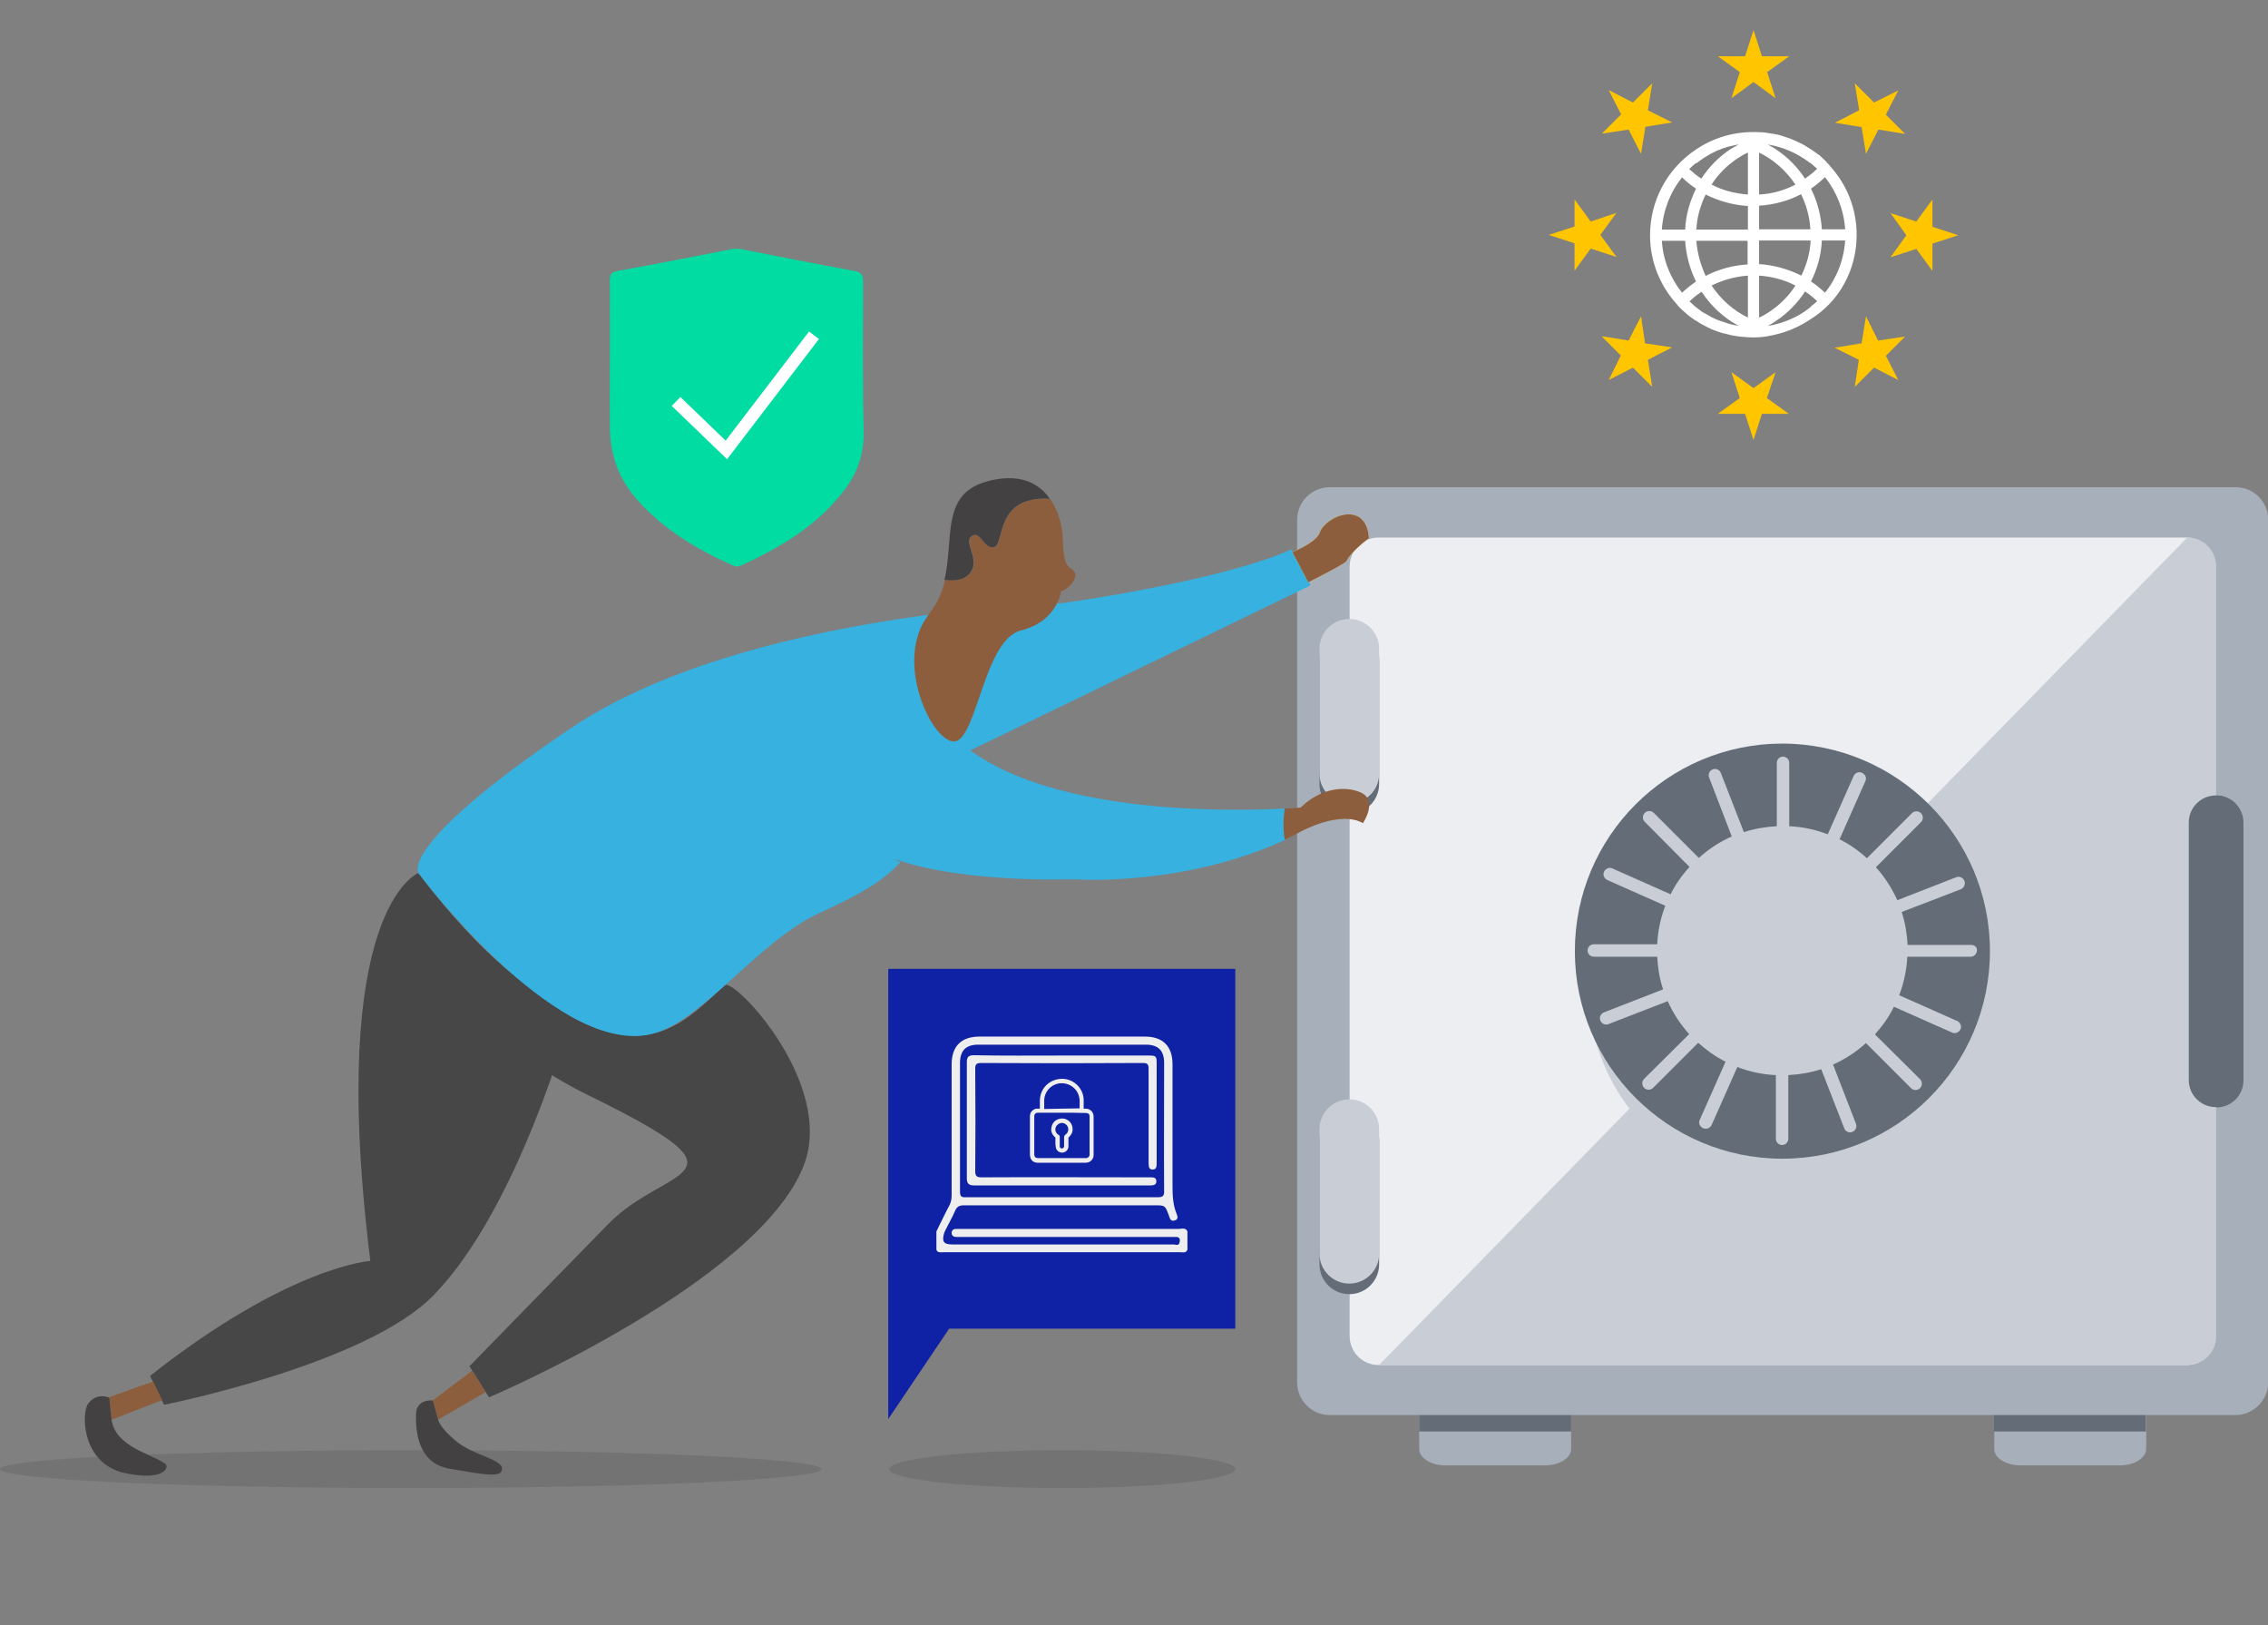 <?xml version="1.0" encoding="utf-8"?>
<!-- Generator: Adobe Illustrator 21.1.0, SVG Export Plug-In . SVG Version: 6.00 Build 0)  -->
<svg version="1.1" id="Layer_1" xmlns="http://www.w3.org/2000/svg" xmlns:xlink="http://www.w3.org/1999/xlink" x="0px" y="0px"
	 viewBox="0 0 730 523" style="enable-background:new 0 0 730 523;" xml:space="preserve">
<rect x="0" y="0" width="730" height="523" fill="#808080" stroke="none"/>
<style type="text/css">
	.st0{fill:#A7AFBA;}
	.st1{fill:#646C77;}
	.st2{fill:#EDEEF2;}
	.st3{fill:#C9CDD6;}
	.st4{fill:#FFFFFF;}
	.st5{fill:#FFC600;}
	.st6{opacity:0.2;fill-rule:evenodd;clip-rule:evenodd;fill:#434141;}
	.st7{fill-rule:evenodd;clip-rule:evenodd;fill:#0F21A4;}
	.st8{fill-rule:evenodd;clip-rule:evenodd;fill:#EEEEEE;}
	.st9{fill-rule:evenodd;clip-rule:evenodd;fill:#00DCA2;}
	.st10{fill-rule:evenodd;clip-rule:evenodd;fill:none;stroke:#FFFFFF;stroke-width:4;stroke-miterlimit:10;}
	.st11{fill:#474747;}
	.st12{fill:#8C5E3E;}
	.st13{fill:#434141;}
	.st14{fill:#36B1E0;}
	.st15{fill:url(#SVGID_1_);}
</style>
<g>
	<g>
		<path class="st0" d="M497.3,471.6h-32.1c-4.6,0-8.4-2.4-8.4-5.2v-21.8c0-2.9,3.8-5.2,8.4-5.2h32.1c4.6,0,8.4,2.3,8.4,5.2v21.8
			C505.7,469.2,501.9,471.6,497.3,471.6z"/>
		<path class="st0" d="M682.4,471.6h-32.1c-4.6,0-8.4-2.4-8.4-5.2v-21.8c0-2.9,3.8-5.2,8.4-5.2h32.1c4.6,0,8.4,2.3,8.4,5.2v21.8
			C690.7,469.2,687,471.6,682.4,471.6z"/>
	</g>
	<g>
		<path class="st1" d="M505.7,460.7v-16.1c0-2.9-3.8-5.2-8.4-5.2h-32.1c-4.6,0-8.4,2.3-8.4,5.2v16.1H505.7z"/>
		<path class="st1" d="M690.7,460.7v-16.1c0-2.9-3.8-5.2-8.4-5.2h-32.1c-4.6,0-8.4,2.3-8.4,5.2v16.1H690.7z"/>
	</g>
	<path class="st0" d="M719.5,455.4H428c-5.8,0-10.5-4.7-10.5-10.5V167.3c0-5.8,4.7-10.5,10.5-10.5h291.6c5.8,0,10.5,4.7,10.5,10.5
		v277.6C730,450.7,725.3,455.4,719.5,455.4z"/>
	<path class="st2" d="M703.8,439.3H443.7c-5.2,0-9.3-4.2-9.3-9.4V182.3c0-5.1,4.2-9.3,9.3-9.3h260.1c5.2,0,9.3,4.2,9.3,9.3V430
		C713.1,435.1,709,439.3,703.8,439.3z"/>
	<path class="st3" d="M704,439.3H443.9L704,173c5.2,0,9.3,4.2,9.3,9.3V430C713.4,435.1,709.2,439.3,704,439.3z"/>
	<g>
		<path class="st1" d="M443.9,252.3c0,5.3-4.3,9.6-9.6,9.6l0,0c-5.3,0-9.6-4.3-9.6-9.6v-40.2c0-5.3,4.3-9.6,9.6-9.6l0,0
			c5.3,0,9.6,4.3,9.6,9.6V252.3z"/>
		<path class="st1" d="M443.9,406.9c0,5.3-4.3,9.6-9.6,9.6l0,0c-5.3,0-9.6-4.3-9.6-9.6v-40.2c0-5.3,4.3-9.6,9.6-9.6l0,0
			c5.3,0,9.6,4.3,9.6,9.6V406.9z"/>
	</g>
	<g>
		<path class="st3" d="M443.9,249c0,5.3-4.3,9.6-9.6,9.6l0,0c-5.3,0-9.6-4.3-9.6-9.6v-40.2c0-5.3,4.3-9.6,9.6-9.6l0,0
			c5.3,0,9.6,4.3,9.6,9.6V249z"/>
		<path class="st3" d="M443.9,403.5c0,5.3-4.3,9.6-9.6,9.6l0,0c-5.3,0-9.6-4.3-9.6-9.6v-40.1c0-5.3,4.3-9.6,9.6-9.6l0,0
			c5.3,0,9.6,4.3,9.6,9.6V403.5z"/>
	</g>
	<path class="st1" d="M721.9,347.6c0,4.8-3.9,8.7-8.7,8.7l0,0c-4.8,0-8.7-3.9-8.7-8.7v-82.9c0-4.8,3.9-8.7,8.7-8.7l0,0
		c4.8,0,8.7,3.9,8.7,8.7V347.6z"/>
	<path class="st3" d="M644.6,316.6c0,36.9-29.9,66.8-66.8,66.8c-36.9,0-66.8-29.9-66.8-66.8c0-36.9,29.9-66.8,66.8-66.8
		C614.7,249.8,644.6,279.7,644.6,316.6z"/>
	<path class="st1" d="M640.5,306.1c0,36.9-29.9,66.8-66.8,66.8c-36.9,0-66.8-29.9-66.8-66.8c0-36.9,29.9-66.8,66.8-66.8
		C610.6,239.4,640.5,269.3,640.5,306.1z"/>
	<path class="st3" d="M634.5,304.1H614c-0.2-3.7-0.8-7.2-1.9-10.6l19-7.3c1-0.4,1.6-1.6,1.2-2.7c-0.4-1-1.6-1.6-2.6-1.2l-19,7.4
		c-1.8-3.9-4.1-7.5-6.9-10.6l14.5-14.5c0.8-0.8,0.8-2.1,0-2.9c-0.8-0.8-2.1-0.8-2.9,0l-14.5,14.5c-2.6-2.4-5.6-4.5-8.8-6.1l8.3-18.7
		c0.5-1,0-2.2-1.1-2.7c-1-0.5-2.2,0-2.7,1.1l-8.3,18.7c-3.9-1.5-8-2.4-12.4-2.6v-20.4c0-1.1-0.9-2-2-2s-2,0.9-2,2v20.4
		c-3.7,0.2-7.2,0.8-10.6,1.9l-7.4-19c-0.4-1.1-1.6-1.6-2.6-1.2c-1.1,0.4-1.6,1.6-1.2,2.6l7.3,19c-3.9,1.7-7.5,4.1-10.6,6.9
		l-14.5-14.5c-0.8-0.8-2.1-0.8-2.9,0c-0.8,0.8-0.8,2.1,0,2.9l14.4,14.5c-2.4,2.6-4.5,5.6-6.1,8.8l-18.7-8.3c-1-0.5-2.2,0-2.7,1
		c-0.5,1,0,2.2,1,2.7l18.7,8.3c-1.5,3.9-2.4,8.1-2.6,12.4H513c-1.1,0-2,0.9-2,2c0,1.1,0.9,2,2,2h20.4c0.2,3.7,0.8,7.2,1.9,10.5
		l-19,7.4c-1.1,0.4-1.6,1.6-1.2,2.6c0.4,1.1,1.6,1.6,2.6,1.2l19.1-7.4c1.7,3.9,4.1,7.5,6.9,10.6l-14.5,14.4c-0.8,0.8-0.8,2.1,0,2.9
		c0.8,0.8,2.1,0.8,2.9,0l14.5-14.5c2.7,2.4,5.6,4.5,8.8,6.1l-8.3,18.7c-0.5,1,0,2.2,1.1,2.7c1,0.4,2.2,0,2.7-1l8.3-18.7
		c3.9,1.5,8,2.4,12.4,2.6v20.5c0,1.1,0.9,2,2,2s2-0.9,2-2v-20.5c3.7-0.2,7.2-0.8,10.6-1.9l7.4,19c0.4,1.1,1.6,1.6,2.6,1.2
		c1-0.4,1.6-1.6,1.2-2.6l-7.4-19.1c3.9-1.7,7.5-4.1,10.6-6.9l14.5,14.5c0.8,0.8,2.1,0.8,2.9,0c0.8-0.8,0.8-2.1,0-2.9l-14.5-14.4
		c2.4-2.7,4.5-5.6,6.1-8.9l18.7,8.3c1,0.5,2.2,0,2.7-1c0.5-1,0-2.2-1-2.7l-18.7-8.3c1.5-3.9,2.4-8.1,2.6-12.4h20.4c1.1,0,2-0.9,2-2
		C636.5,305,635.6,304.1,634.5,304.1z"/>
	<path class="st1" d="M713.4,256v100.4c4.8,0,8.7-3.9,8.7-8.7v-82.9C722.1,259.9,718.2,256,713.4,256z"/>
</g>
<g>
	<path class="st4" d="M597.6,75.6L597.6,75.6c0-8.4-3.1-16.2-8.7-22.3c0-0.1-0.1-0.1-0.1-0.2c-0.2-0.2-0.5-0.5-0.7-0.7
		c-0.1-0.1-0.2-0.2-0.2-0.3c0,0-0.1-0.1-0.1-0.1c-0.6-0.6-1.3-1.2-1.9-1.8c-0.2-0.2-0.4-0.4-0.7-0.5c-0.6-0.5-1.2-0.9-1.8-1.3
		c-0.3-0.2-0.7-0.5-1.1-0.7c-0.5-0.3-1.1-0.7-1.6-1c-0.5-0.3-0.9-0.5-1.4-0.7c-0.2-0.1-0.4-0.2-0.6-0.3c-0.8-0.4-1.6-0.7-2.5-1.1
		c-0.3-0.1-0.6-0.2-0.9-0.3c-0.7-0.2-1.4-0.5-2.1-0.7c-0.6-0.2-1.2-0.3-1.8-0.4c-0.4-0.1-0.8-0.2-1.2-0.2c-0.8-0.1-1.6-0.3-2.5-0.4
		c-0.1,0-0.3,0-0.4,0c-1-0.1-2-0.1-3-0.1c0,0,0,0,0,0c-6.6,0-12.9,1.9-18.4,5.6c-9.3,6.2-14.8,16.5-14.8,27.6
		c0,8.6,3.3,16.4,8.7,22.3c0,0.1,0.1,0.2,0.1,0.2c1,1.1,2.1,2.1,3.2,3c0,0,0.1,0.1,0.1,0.1c0.8,0.6,1.5,1.2,2.3,1.7
		c0.1,0.1,0.2,0.2,0.4,0.2c0.7,0.5,1.5,1,2.3,1.4c0.2,0.1,0.4,0.2,0.6,0.3c0.7,0.4,1.5,0.8,2.2,1.1c0.3,0.1,0.5,0.2,0.8,0.3
		c0.8,0.3,1.5,0.6,2.3,0.8c0.3,0.1,0.5,0.2,0.8,0.2c0.8,0.2,1.6,0.4,2.4,0.6c0.2,0,0.4,0.1,0.6,0.1c0.9,0.2,1.9,0.3,2.8,0.4
		c0.1,0,0.2,0,0.2,0c1.1,0.1,2.1,0.2,3.2,0.2c1.6,0,3.3-0.1,4.9-0.4c0.1,0,0.3-0.1,0.4-0.1c0.7-0.1,1.3-0.2,2-0.4
		c3.9-0.9,7.7-2.5,11.1-4.8C592.1,97.1,597.6,86.7,597.6,75.6L597.6,75.6L597.6,75.6z M587.4,94.2c-1.4-1.3-2.9-2.6-4.5-3.6
		c2-4,3.3-8.5,3.5-13.2l7.5,0C593.5,83.6,591.2,89.5,587.4,94.2z M582.8,98.8c-0.7,0.5-1.3,1-2,1.5c-3.6,2.4-7.6,3.9-11.8,4.6
		c0.9-0.5,1.8-1,2.6-1.6c0,0,0,0,0,0c3.8-2.5,7-5.8,9.4-9.5c1.4,0.9,2.7,2,3.9,3.1c-0.6,0.6-1.2,1.1-1.9,1.6
		C583,98.6,582.9,98.7,582.8,98.8z M558.7,104.7c-0.7-0.1-1.4-0.3-2.2-0.5c-0.2-0.1-0.4-0.1-0.6-0.2c-0.7-0.2-1.4-0.5-2.1-0.7
		c-0.2-0.1-0.4-0.1-0.6-0.2c-0.6-0.2-1.2-0.5-1.8-0.8c-0.3-0.1-0.5-0.2-0.8-0.4c-0.5-0.3-1-0.6-1.4-0.8c-0.4-0.2-0.7-0.4-1.1-0.6
		c-0.4-0.2-0.7-0.5-1.1-0.8c-0.4-0.3-0.9-0.6-1.3-1c-0.3-0.2-0.5-0.4-0.8-0.7c-0.4-0.3-0.7-0.7-1.1-1c1.2-1.2,2.5-2.2,3.9-3.1
		c3,4.6,7.1,8.4,12,11c0,0-0.1,0-0.1,0C559.3,104.8,559,104.7,558.7,104.7z M534.9,77.5l7.5,0c0.3,4.6,1.5,9.1,3.5,13.1
		c-1.6,1.1-3.1,2.3-4.5,3.6C537.7,89.6,535.3,83.8,534.9,77.5z M541.4,57.1c1.4,1.3,2.9,2.6,4.5,3.6c-2,4.1-3.3,8.5-3.5,13.2l-7.5,0
		C535.3,67.7,537.6,61.8,541.4,57.1z M546.1,52.5c0.7-0.6,1.5-1.1,2.2-1.6c0,0,0,0,0,0c0.8-0.5,1.5-0.9,2.3-1.4
		c0.1,0,0.1-0.1,0.2-0.1c2.4-1.3,5-2.2,7.7-2.7c0.1,0,0.3-0.1,0.4-0.1c0.2,0,0.5-0.1,0.7-0.1c-0.9,0.5-1.7,1-2.6,1.5
		c-3.8,2.5-7,5.8-9.4,9.5c-1.4-0.9-2.7-2-3.9-3.1c0.6-0.6,1.3-1.2,2-1.8C545.9,52.6,546,52.5,546.1,52.5z M582.8,52.5
		c0.5,0.4,1,0.9,1.5,1.3c0.2,0.2,0.4,0.3,0.6,0.5c-1.2,1.2-2.5,2.2-3.9,3.2c-3-4.6-7.1-8.4-12-11c4.9,0.8,9.5,2.8,13.4,5.8
		C582.6,52.4,582.7,52.5,582.8,52.5z M593.9,73.8l-7.5,0c-0.3-4.6-1.5-9.1-3.5-13.1c1.6-1.1,3.1-2.3,4.5-3.7
		C591.2,61.8,593.5,67.6,593.9,73.8z M566.2,49.1c4.8,2.3,8.8,6,11.7,10.3c-3.6,1.9-7.6,3-11.7,3.2L566.2,49.1z M562.6,62.6
		c-4.1-0.3-8.1-1.3-11.7-3.2c2.1-3.3,4.9-6.1,8.3-8.4c1.1-0.7,2.2-1.4,3.4-1.9L562.6,62.6z M562.6,66.3l0,7.6l-16.6,0
		c0.2-4,1.3-7.8,3-11.3C553.2,64.7,557.8,66,562.6,66.3z M546,77.5l16.5,0l0,7.6c-4.7,0.3-9.3,1.5-13.5,3.7
		C547.4,85.3,546.3,81.5,546,77.5z M562.6,88.7l0,13.5c-4.8-2.3-8.8-6-11.7-10.3C554.5,90.1,558.5,89,562.6,88.7z M566.2,88.7
		c4.1,0.3,8.1,1.3,11.7,3.2c-2.1,3.3-4.9,6.1-8.3,8.4c-1.1,0.7-2.2,1.4-3.4,1.9L566.2,88.7z M566.2,85l0-7.6l16.6,0
		c-0.2,4-1.3,7.8-3,11.3C575.6,86.6,571,85.3,566.2,85z M566.2,73.8l0-7.6c4.7-0.3,9.3-1.5,13.5-3.7c1.7,3.5,2.8,7.3,3,11.3
		L566.2,73.8z"/>
	<polygon class="st5" points="564.4,9.7 567.1,18.1 575.9,18.1 568.8,23.2 571.5,31.6 564.4,26.4 557.3,31.6 560,23.2 552.9,18.1 
		561.7,18.1 	"/>
	<polygon class="st5" points="564.4,141.6 561.7,133.2 552.9,133.2 560,128.1 557.3,119.8 564.4,124.9 571.5,119.8 568.7,128.1 
		575.8,133.2 567.1,133.2 	"/>
	<polygon class="st5" points="630.3,75.7 622,78.4 622,87.2 616.8,80.1 608.5,82.8 613.6,75.7 608.5,68.6 616.8,71.3 622,64.2 
		622,73 	"/>
	<polygon class="st5" points="498.5,75.6 506.8,72.9 506.8,64.2 512,71.3 520.3,68.5 515.1,75.6 520.3,82.7 512,80 506.8,87.1 
		506.8,78.3 	"/>
	<polygon class="st5" points="611,29.1 607,36.9 613.2,43.1 604.6,41.7 600.6,49.5 599.2,40.9 590.6,39.5 598.4,35.5 597,26.8 
		603.2,33 	"/>
	<polygon class="st5" points="517.8,122.3 521.7,114.4 515.5,108.2 524.2,109.6 528.2,101.8 529.5,110.5 538.2,111.8 530.4,115.8 
		531.8,124.5 525.6,118.3 	"/>
	<polygon class="st5" points="611,122.3 603.2,118.3 597,124.5 598.3,115.8 590.5,111.9 599.2,110.5 600.6,101.8 604.5,109.6 
		613.2,108.3 607,114.5 	"/>
	<polygon class="st5" points="517.8,29 525.6,33 531.8,26.8 530.4,35.5 538.2,39.4 529.6,40.8 528.2,49.5 524.2,41.7 515.6,43 
		521.8,36.8 	"/>
</g>
<g>
	<ellipse class="st6" cx="341.9" cy="472.8" rx="55.7" ry="6.1"/>
	<g>
		<polygon class="st7" points="305.5,427.6 397.6,427.6 397.6,311.8 285.9,311.8 285.9,456.7 		"/>
		<g>
			<g>
				<path class="st8" d="M348.8,356.8c0.3,0,0.5,0,0.7,0c1.4,0,2.5,1.1,2.5,2.5c0,4.1,0,8.2,0,12.4c0,1.4-1.1,2.5-2.5,2.5
					c-1.9,0-3.8,0-5.8,0c-3.2,0-6.5,0-9.7,0c-1.2,0-2.2-0.7-2.4-1.9c0-0.2-0.1-0.4-0.1-0.6c0-4.1,0-8.2,0-12.4
					c0-1.1,0.5-1.8,1.4-2.3c0.3-0.2,0.7-0.2,1.1-0.2c0.2,0,0.4,0,0.7,0c0-0.1,0-0.1,0-0.2c0-0.8,0-1.5,0-2.3c0-3.5,2.4-6.4,5.9-7
					c3.7-0.7,7.4,1.8,8.1,5.6c0.1,0.5,0.1,0.9,0.1,1.4c0,0.8,0,1.5,0,2.3C348.8,356.6,348.8,356.7,348.8,356.8z M341.8,358.1
					c-2.6,0-5.1,0-7.7,0c-0.7,0-1.2,0.4-1.2,1.2c0,4.1,0,8.1,0,12.2c0,0.8,0.4,1.2,1.2,1.2c5.1,0,10.2,0,15.3,0c0.1,0,0.1,0,0.2,0
					c0.6,0,1.1-0.5,1.1-1.1c0-4.1,0-8.3,0-12.4c0-0.4-0.2-0.8-0.6-0.9c-0.2-0.1-0.4-0.1-0.6-0.1
					C346.9,358.1,344.3,358.1,341.8,358.1z M347.5,356.7c0-0.1,0-0.1,0-0.1c0-0.8,0-1.6,0-2.4c0-0.4-0.1-0.9-0.2-1.3
					c-0.7-2.9-3.6-4.7-6.6-4.2c-2.6,0.5-4.5,2.7-4.6,5.3c0,0.9,0,1.8,0,2.8c0,0,0,0.1,0,0.1C339.9,356.8,343.7,356.8,347.5,356.7z"
					/>
				<path class="st8" d="M339.7,367.6c0-0.5,0-0.9,0-1.4c0-0.1,0-0.2-0.1-0.2c-1.1-1-1.5-2.1-1.1-3.5c0.4-1.4,1.3-2.2,2.8-2.5
					c1.9-0.3,3.7,1,3.9,2.9c0.2,1.3-0.3,2.3-1.2,3.1c-0.1,0.1-0.1,0.1-0.1,0.3c0,0.9,0,1.7,0,2.6c0,1-0.7,1.8-1.6,2
					c-1.3,0.3-2.5-0.7-2.5-2C339.7,368.4,339.7,368,339.7,367.6z M341.1,367.3c0,0.5,0,1,0,1.6c0,0.3,0.2,0.6,0.5,0.7
					c0.4,0.1,0.9-0.2,0.9-0.7c0-1,0-2,0-2.9c0-0.3,0.1-0.6,0.4-0.8c0.7-0.5,1.1-1.3,0.9-2.2c-0.2-0.8-0.9-1.5-1.8-1.6
					c-0.9-0.1-1.8,0.5-2.2,1.4c-0.3,0.9,0,1.9,0.9,2.4c0.3,0.2,0.4,0.4,0.4,0.7C341.1,366.3,341.1,366.8,341.1,367.3z"/>
			</g>
		</g>
		<g>
			<g>
				<path class="st8" d="M382.2,396.3c0,2,0,3.9,0,5.9c-0.5,1.2-1.6,0.8-2.5,0.8c-16.4,0-32.7,0-49.1,0c-9,0-17.9,0-26.9,0
					c-0.9,0-1.9,0.3-2.3-0.8c0-2,0-3.9,0-5.9c1.4-2.8,2.7-5.6,4.2-8.4c0.5-1,0.7-2,0.7-3.1c0-14.1,0-28.1,0-42.2c0-5.9,3.1-9,9-9
					c17.7,0,35.5,0,53.2,0c5.8,0,8.9,3.1,8.9,8.9c0,13,0,25.9,0,38.9c0,3.2,0.1,6.3,1.3,9.2c0.4,0.9,0.6,1.9-0.7,2.2
					c-1.1,0.3-1.4-0.5-1.7-1.4c-1.3-3.6-1.3-3.5-5-3.5c-20.3,0-40.6,0-61,0c-1.5,0-2.3,0.4-2.9,1.8c-0.9,2.1-2,4-3,6
					c-0.2,0.4-0.4,0.8-0.5,1.1c-0.8,2.8-0.2,3.7,2.7,3.7c23.7,0,47.4,0,71.1,0c0.7,0,1.8,0.6,2-0.8c0.3-1.5-0.5-1.7-1.8-1.6
					c-13.2,0-26.4,0-39.6,0c-9.7,0-19.4,0-29.1,0c-0.5,0-1,0-1.4,0c-0.8,0-1.5-0.4-1.5-1.3c0-0.9,0.6-1.3,1.4-1.3c0.5,0,1,0,1.4,0
					c23.5,0,46.9,0,70.4,0C380.5,395.4,381.7,395.1,382.2,396.3z M341.8,385.3c10.3,0,20.6,0,30.9,0c1.4,0,2-0.3,2-1.8
					c-0.1-13.8,0-27.6,0-41.4c0-4-1.9-5.9-5.9-5.9c-18,0-35.9,0-53.9,0c-4,0-5.9,1.9-5.9,5.9c0,13.8,0,27.6,0,41.4
					c0,1.6,0.5,1.9,2,1.8C321.2,385.3,331.5,385.3,341.8,385.3z"/>
				<path class="st8" d="M341.8,339.7c9.3,0,18.6,0,27.9,0c2.4,0,2.6,0.2,2.6,2.5c0,10.6,0,21.1,0,31.7c0,0.5,0,1.1-0.1,1.6
					c-0.1,0.6-0.6,0.9-1.2,0.9c-0.6,0-1.1-0.3-1.2-0.9c-0.1-0.6-0.1-1.2-0.1-1.8c0-9.9,0-19.8,0-29.7c0-1.4-0.3-1.9-1.8-1.9
					c-17.4,0.1-34.7,0.1-52.1,0c-1.6,0-1.9,0.5-1.9,1.9c0.1,11,0.1,22,0,32.9c0,1.6,0.5,2,2,2c17.6-0.1,35.1,0,52.7,0
					c0.5,0,1,0,1.4,0c1,0,2.2-0.1,2.2,1.3c0,1.3-1.2,1.3-2.2,1.3c-18.8,0-37.6,0-56.5,0c-1.6,0-2.3-0.6-2.3-2.2c0-12.5,0-25,0-37.5
					c0-1.7,0.6-2.2,2.3-2.2C323,339.8,332.4,339.7,341.8,339.7z"/>
			</g>
		</g>
	</g>
</g>
<g>
	<path class="st9" d="M277.8,90.7c0-2.2-0.5-3.1-2.8-3.5c-12.1-2.2-24.2-4.6-36.3-7c-1.1-0.2-2.2-0.2-3.3,0
		c-12.2,2.4-24.4,4.8-36.6,7c-2,0.4-2.5,1.1-2.5,3.1c0.1,8.6-0.1,40,0,47.2c0.1,9.4,3.1,17,9.1,23.7c8.4,9.3,18.9,15.6,30.3,20.7
		c0.9,0.4,1.6,0.6,2.6,0.2c13.1-6,25.3-13.2,34-25.1c3.9-5.3,5.8-11.3,5.7-18.1C277.6,122.9,277.8,106.8,277.8,90.7z"/>
	<polyline class="st10" points="217.6,129.2 233.8,144.8 262,107.9 	"/>
</g>
<g>
	<ellipse class="st6" cx="132.2" cy="472.8" rx="132.2" ry="6.1"/>
	<g>
		<g>
			<path class="st11" d="M134.6,281c0,0-29.5,11.4-15.4,124.8c0,0-26,1.6-70.9,37l4.5,9.3c0,0,65.1-12.9,86.8-35.3
				c27.6-28.4,44.1-89.7,44.1-89.7S154.3,309.7,134.6,281z"/>
			<path class="st11" d="M233.3,317.1c2.9-2.6,35.6,31.7,25.4,58c-14.7,37.8-101.3,74.6-101.3,74.6l-6.3-10c0,0,25.7-26.3,44.6-45.7
				c18.9-19.4,49.4-14.2-6.3-41.5c-55.7-27.3-54.7-71.5-54.7-71.5s22.8,31.8,49.2,46.2C210.2,341.6,221.9,327.3,233.3,317.1z"/>
			<polygon class="st12" points="49.3,444.6 35.2,449.6 35.9,456.9 52.2,450.6 			"/>
			<path class="st13" d="M35.9,456.9c1.3,8.7,12.4,10.8,17.2,14.1c1.7,1.2-0.4,5.9-13.2,3s-13.8-17.5-11.8-21.8c0,0,2.1-4.2,7.1-2.4
				L35.9,456.9z"/>
			<polygon class="st12" points="152,441.1 139.3,450.7 141,456.9 156.3,448 			"/>
			<path class="st13" d="M139.3,450.7c0,0-5.3-0.6-5.4,4.4c-0.1,5,0.3,15.9,11,17.6c10.7,1.8,16.6,3.1,16.7,0s-9.3-4.3-14.8-8.9
				c-5.5-4.5-5.8-7-5.8-7L139.3,450.7z"/>
			<path class="st14" d="M289.8,277.5c-5.7,6.2-13.3,10.5-26.4,16.5c-19.7,9.1-38.2,35.9-54.7,39c-30.7,5.9-74-52-74-52
				s-7.1-8.7,48.8-46.5c55.9-37.8,158.4-40.4,158.4-40.4s50.6-6.9,73.8-17.3l6.1,11.6l-109.5,53.1c28.5,20.8,84.3,19.6,101.4,18.7
				c0,0-0.6,6.6,0,10l-0.3,0.2c-32.6,15-67.1,12.6-67.1,12.6l-3.6,0c0,0-50.8,1.6-67.1-13.4"/>
			<path class="st12" d="M345.8,184c-1.6-2.2-3.4-0.3-3.7-10.2c-0.1-4.3-1.3-9.3-4.1-13.3v0c-17.7-1-14.6,14.4-17.8,15.5
				c-3.3,1.2-4.6-5.5-7.3-3.5c-2.8,2,2.2,6.7,0,11c-2.2,4.3-8.7,3.1-8.7,3.1l0,0c-0.9,3.8-2.4,7.4-5,10.8c-12.1,15,1,42,8.1,41.2
				c7.1-0.8,9.5-32.8,21.3-35.7c11.8-2.9,12.9-12.6,12.9-12.6C344.8,189.2,347,185.5,345.8,184z"/>
			<path class="st13" d="M312.8,183.5c2.2-4.3-2.8-9.1,0-11c2.8-2,4.1,4.7,7.3,3.5c3.3-1.2,0.1-16.5,17.8-15.5v0
				c-3.7-5.3-10.3-8.5-20.8-5.4c-14.3,4.3-10,18.4-13.1,31.5l0,0C304.1,186.6,310.6,187.9,312.8,183.5z"/>
			<linearGradient id="SVGID_1_" gradientUnits="userSpaceOnUse" x1="425.184" y1="169.177" x2="432.26" y2="181.433">
				<stop  offset="0" style="stop-color:#F5DD4C"/>
				<stop  offset="1" style="stop-color:#FBC94F"/>
			</linearGradient>
			<path class="st15" d="M421.1,187.4c7.1-3.6,12.1-6.3,12.4-7c1.2-2.8,7.1-7.2,7.1-7.2c-0.8-12.4-13.8-7.3-15.8-1.8
				c-0.7,2.1-4.3,4.4-8.8,6.3L421.1,187.4z"/>
			<path class="st12" d="M421.1,187.4c7.1-3.6,12.1-6.3,12.4-7c1.2-2.8,7.1-7.2,7.1-7.2c-0.8-12.4-13.8-7.3-15.8-1.8
				c-0.7,2.1-4.3,4.4-8.8,6.3L421.1,187.4z"/>
			<path class="st12" d="M438.7,264.9c0,0,5-7.4-0.8-9.9c-4.6-2-12.3-1.8-19.3,4.9c0,0-1.8,0.2-5.1,0.3c-0.4,2.8-0.6,6.4,0,10
				c1.8-0.8,3.5-1.7,5.2-2.6C418.8,267.6,431.1,260.7,438.7,264.9z"/>
		</g>
	</g>
</g>
</svg>
